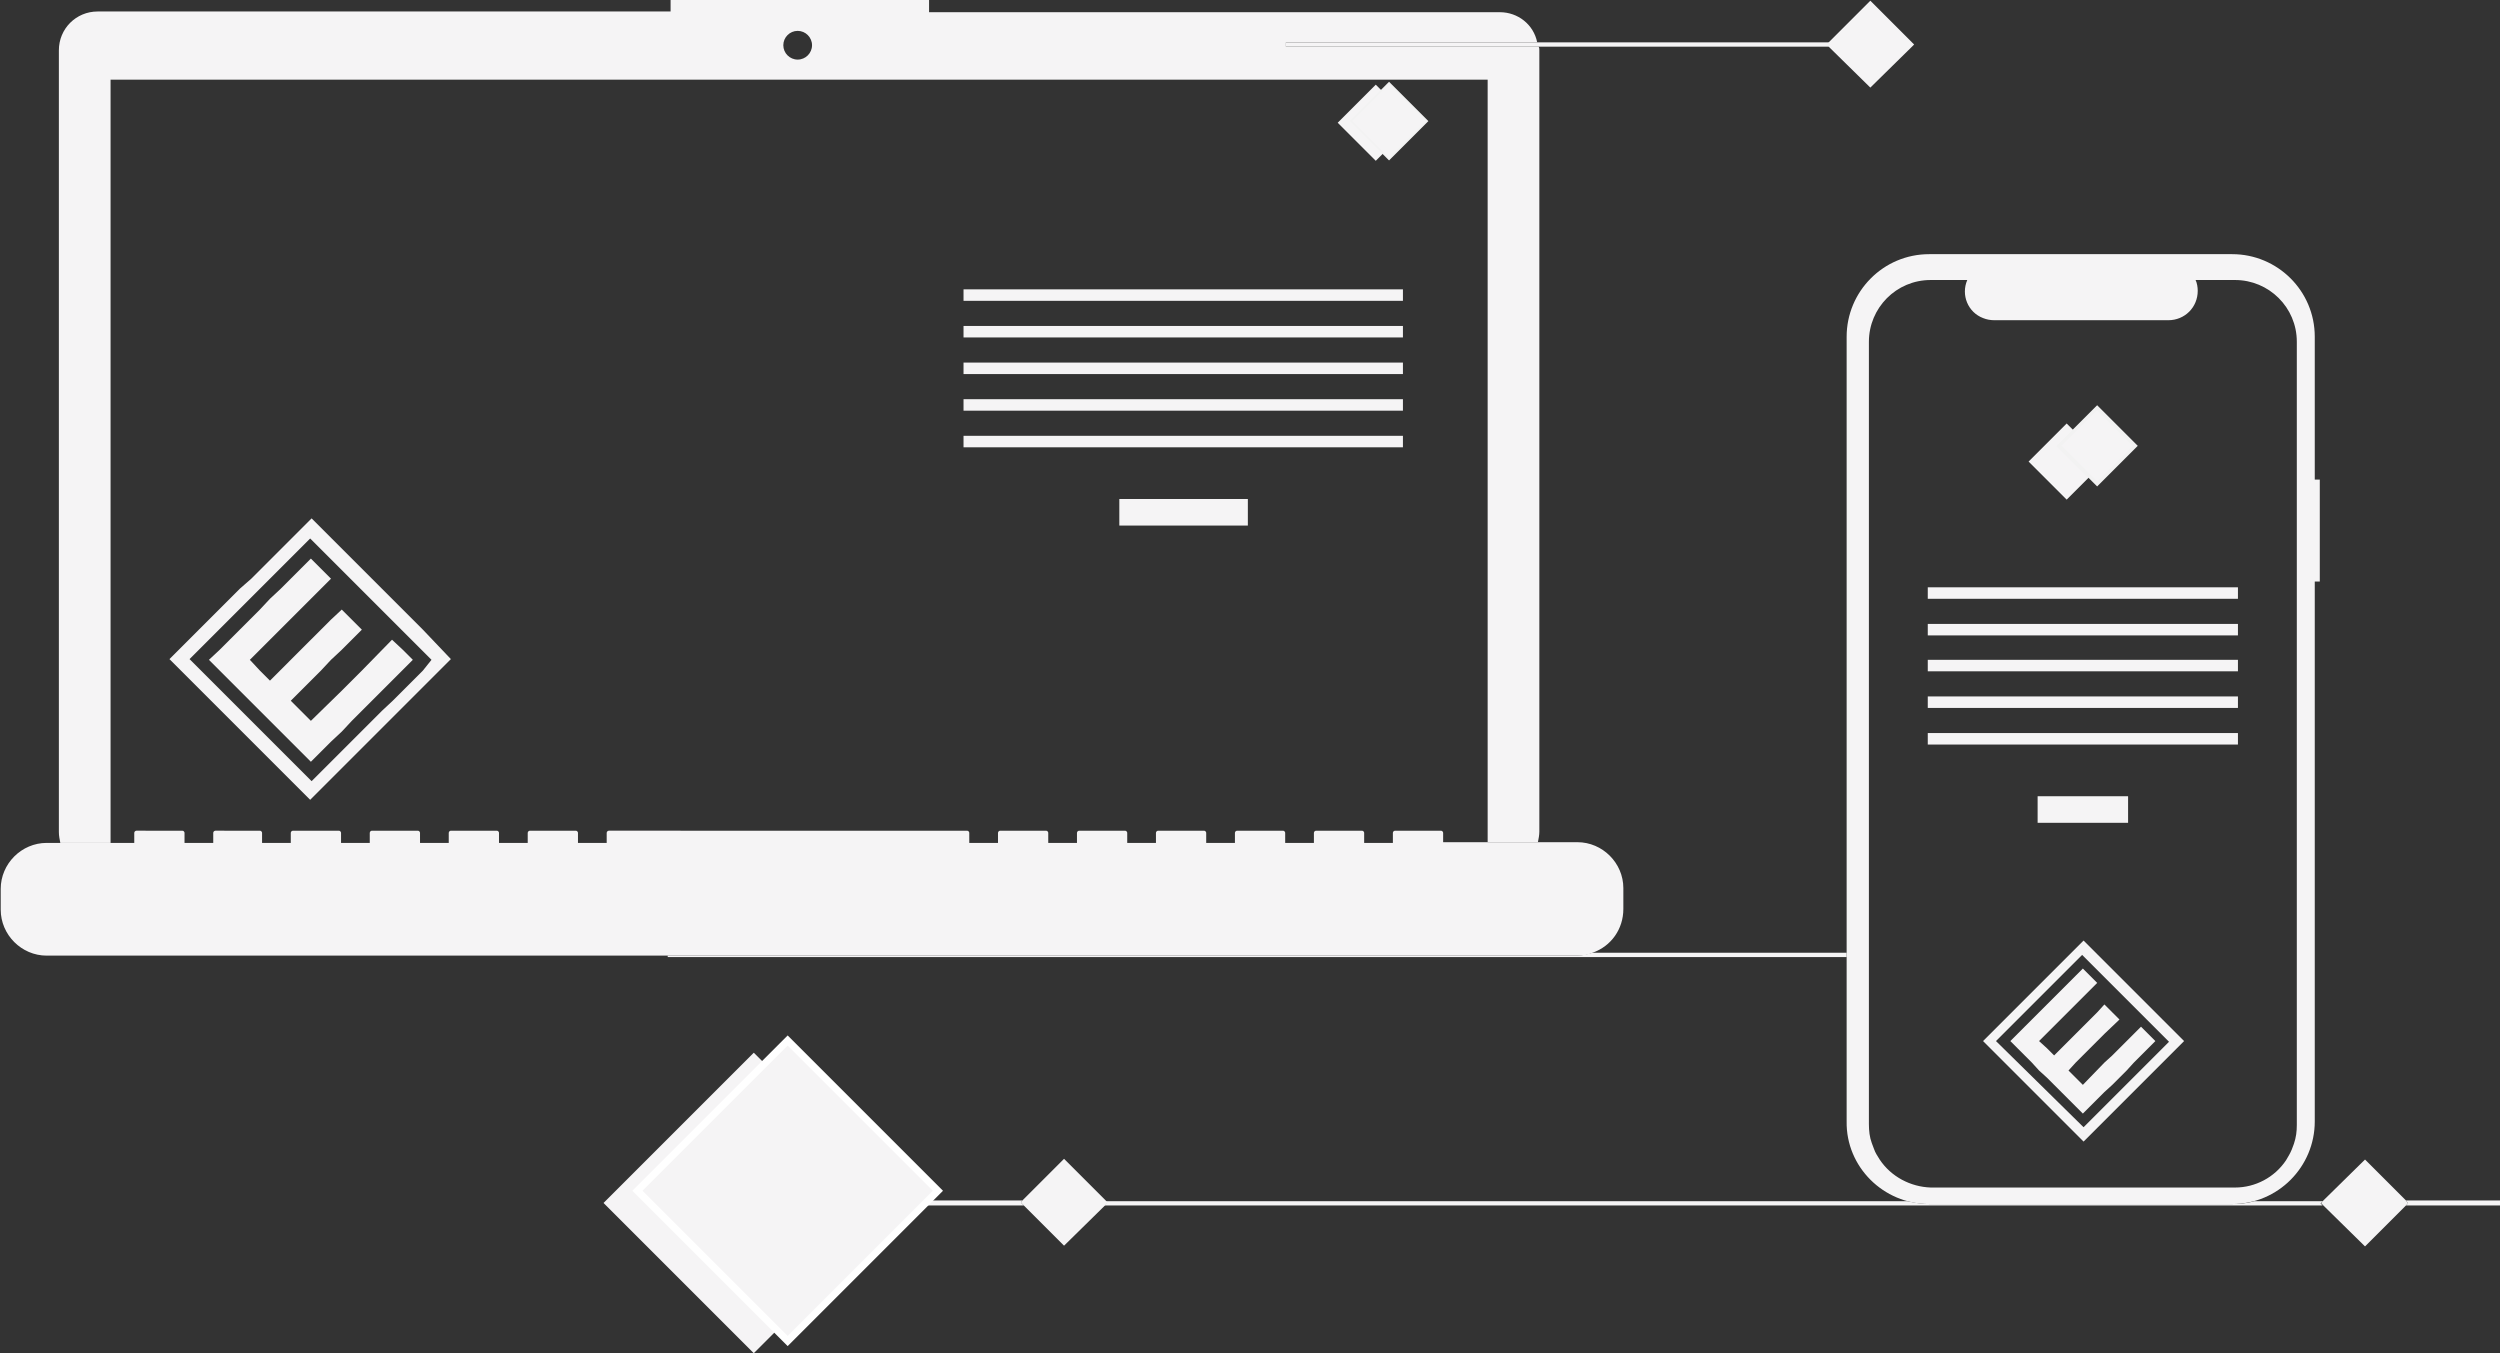 <?xml version="1.0" encoding="utf-8"?>
<!-- Generator: Adobe Illustrator 26.0.0, SVG Export Plug-In . SVG Version: 6.00 Build 0)  -->
<svg version="1.1" id="Capa_1" xmlns="http://www.w3.org/2000/svg" xmlns:xlink="http://www.w3.org/1999/xlink" x="0px" y="0px"
	 viewBox="0 0 348.2 188.5" style="enable-background:new 0 0 348.2 188.5;" xml:space="preserve">
<rect x="0" y="0" width="348.2" height="188.5" fill="#333333" stroke="none"/>
<style type="text/css">
	.st0{fill:#F5F4F5;}
	.st1{fill:#F5F4F5;stroke:#F2F2F2;stroke-width:0.25;stroke-miterlimit:10;}
	.st2{fill:#F5F4F5;stroke:#F2F2F2;stroke-width:0.5;stroke-miterlimit:10;}
	.st3{opacity:0.1;fill:#F5F4F5;enable-background:new    ;}
	.st4{fill:#F5F4F5;stroke:#FFFFFF;stroke-miterlimit:10;}
</style>
<path class="st0" d="M221.8,132.7c-0.7,0.2-1.4,0.4-2.1,0.4H93v0.2h164.2v-0.6H221.8z"/>
<path class="st0" d="M15.4,11.1h191.8v106.2h7c0.1-0.5,0.2-1,0.2-1.5V7c0-0.2,0-0.3-0.1-0.5h-35.2V5.9h35c-0.5-2.5-2.7-4.2-5.2-4.2
	h-79.5V0H93.4v1.6H13.6c-3,0-5.4,2.4-5.4,5.4l0,0l0,0v108.9c0,0.5,0.1,1,0.2,1.5h7L15.4,11.1z M111.1,4.3c1.1,0,2,0.9,2,2
	s-0.9,2-2,2s-2-0.9-2-2S110,4.3,111.1,4.3z"/>
<rect x="155.9" y="69.5" class="st0" width="17.9" height="3.7"/>
<rect x="134.2" y="40.3" class="st0" width="61.2" height="1.6"/>
<rect x="134.2" y="45.4" class="st0" width="61.2" height="1.6"/>
<rect x="134.2" y="50.5" class="st0" width="61.2" height="1.6"/>
<rect x="134.2" y="55.6" class="st0" width="61.2" height="1.6"/>
<rect x="134.2" y="60.7" class="st0" width="61.2" height="1.6"/>
<rect x="187.9" y="13.3" transform="matrix(0.707 -0.707 0.707 0.707 44.066 140.537)" class="st0" width="7.5" height="7.5"/>
<rect x="189.7" y="13.1" transform="matrix(0.707 -0.707 0.707 0.707 44.786 141.722)" class="st1" width="7.5" height="7.5"/>
<path class="st0" d="M221.8,132.7c2.6-0.9,4.3-3.3,4.3-6.1v-2.9c0-3.5-2.9-6.4-6.4-6.4H201V116c0-0.1-0.1-0.3-0.3-0.3h-6.4
	c-0.1,0-0.3,0.1-0.3,0.3v1.4h-4V116c0-0.1-0.1-0.3-0.3-0.3h-6.4c-0.1,0-0.3,0.1-0.3,0.3v1.4h-4V116c0-0.1-0.1-0.3-0.3-0.3h-6.4
	c-0.1,0-0.3,0.1-0.3,0.3c0,0,0,0,0,0v1.4h-4V116c0-0.1-0.1-0.3-0.3-0.3h-6.4c-0.1,0-0.3,0.1-0.3,0.3v1.4h-4V116
	c0-0.1-0.1-0.3-0.3-0.3h-6.4c-0.1,0-0.3,0.1-0.3,0.3v1.4h-4V116c0-0.1-0.1-0.3-0.3-0.3h-6.4c-0.1,0-0.3,0.1-0.3,0.3v1.4h-4V116
	c0-0.1-0.1-0.3-0.3-0.3H84.8c-0.1,0-0.3,0.1-0.3,0.3v1.4h-4V116c0-0.1-0.1-0.3-0.3-0.3h-6.4c-0.1,0-0.3,0.1-0.3,0.3v1.4h-4V116
	c0-0.1-0.1-0.3-0.3-0.3h-6.4c-0.1,0-0.3,0.1-0.3,0.3v1.4h-4V116c0-0.1-0.1-0.3-0.3-0.3h-6.4c-0.1,0-0.3,0.1-0.3,0.3v1.4h-4V116
	c0-0.1-0.1-0.3-0.3-0.3h-6.4c-0.1,0-0.3,0.1-0.3,0.3v1.4h-4V116c0-0.1-0.1-0.3-0.3-0.3H30c-0.1,0-0.3,0.1-0.3,0.3v1.4h-4V116
	c0-0.1-0.1-0.3-0.3-0.3H19c-0.1,0-0.3,0.1-0.3,0.3v1.4H6.5c-3.5,0-6.4,2.9-6.4,6.4v2.9c0,3.5,2.9,6.4,6.4,6.4c0,0,0,0,0,0h213.3
	C220.5,133.1,221.2,133,221.8,132.7z"/>
<polygon class="st0" points="179.1,6.5 214.3,6.5 257.1,6.5 257.1,5.9 214.2,5.9 179.1,5.9 "/>
<polygon class="st0" points="335.1,167.2 335.4,167.6 335.1,167.9 348.2,167.9 348.2,167.2 "/>
<path class="st0" d="M323.6,167.3H314c-1,0.3-2.1,0.4-3.1,0.4h-42.2c-1.1,0-2.1-0.2-3.1-0.4H154l0.2,0.2l-0.4,0.4h169.7l-0.3-0.3
	L323.6,167.3z"/>
<polygon class="st0" points="142.4,167.2 124.1,167.2 124.1,167.9 142.6,167.9 142.2,167.5 "/>
<polygon class="st0" points="154,167.2 148.2,161.4 142.4,167.2 142.2,167.5 142.6,167.9 148.2,173.5 153.9,167.9 154.3,167.5 "/>
<polygon class="st0" points="266.3,5.9 260.5,0.1 254.7,5.9 254.5,6.2 254.8,6.6 260.5,12.2 266.2,6.6 266.6,6.2 "/>
<polygon class="st0" points="335.1,167.2 329.4,161.5 323.6,167.2 323.3,167.6 323.6,167.9 329.4,173.6 335.1,167.9 335.4,167.6 "/>
<path class="st0" d="M268.7,167.7h42.2c6.4,0,11.5-5.2,11.5-11.5l0,0V81h0.7V66.8h-0.7V46.9c0-6.4-5.2-11.5-11.5-11.5h-42.2
	c-6.4,0-11.5,5.2-11.5,11.5l0,0v109.3C257.1,162.5,262.3,167.7,268.7,167.7z M261.8,161.5c-0.3-0.5-0.6-0.9-0.8-1.5
	c-0.1-0.3-0.2-0.5-0.3-0.8c-0.3-0.8-0.4-1.7-0.4-2.6l0,0V47.6c0-4.7,3.8-8.6,8.6-8.6c0,0,0,0,0,0h5.1c-0.9,2.1,0.1,4.5,2.2,5.3
	c0.5,0.2,1,0.3,1.6,0.3H302c2.3,0,4.1-1.8,4.1-4.1c0-0.5-0.1-1.1-0.3-1.5h5.5c4.7,0,8.6,3.8,8.6,8.6c0,0,0,0,0,0v109.1l0,0
	c0,0.9-0.1,1.7-0.4,2.6c-0.1,0.3-0.2,0.5-0.3,0.8c-0.2,0.5-0.5,1-0.8,1.5c-1.6,2.4-4.3,3.8-7.1,3.8h-42.4
	C266.1,165.3,263.4,163.9,261.8,161.5L261.8,161.5z"/>
<rect x="283.8" y="110.9" class="st0" width="12.6" height="3.7"/>
<rect x="268.5" y="81.8" class="st0" width="43.2" height="1.6"/>
<rect x="268.5" y="86.9" class="st0" width="43.2" height="1.6"/>
<rect x="268.5" y="91.9" class="st0" width="43.2" height="1.6"/>
<rect x="268.5" y="97" class="st0" width="43.2" height="1.6"/>
<rect x="268.5" y="102.1" class="st0" width="43.2" height="1.6"/>
<rect x="284.1" y="60.5" transform="matrix(0.707 -0.707 0.707 0.707 38.911 222.372)" class="st0" width="7.5" height="7.5"/>
<rect x="288.4" y="58.3" transform="matrix(0.707 -0.707 0.707 0.707 41.672 224.777)" class="st2" width="7.5" height="7.5"/>
<path class="st0" d="M260.3,156.7c0,0.9,0.1,1.7,0.4,2.6C260.4,158.4,260.3,157.6,260.3,156.7z"/>
<path class="st3" d="M260.3,156.7c0,0.9,0.1,1.7,0.4,2.6C260.4,158.4,260.3,157.6,260.3,156.7z"/>
<path class="st0" d="M319.9,156.7L319.9,156.7c0,0.9-0.1,1.7-0.4,2.6C319.8,158.4,319.9,157.6,319.9,156.7z"/>
<path class="st3" d="M319.9,156.7L319.9,156.7c0,0.9-0.1,1.7-0.4,2.6C319.8,158.4,319.9,157.6,319.9,156.7z"/>
<rect x="90.2" y="152.8" transform="matrix(0.707 -0.707 0.707 0.707 -87.742 123.291)" class="st0" width="29.6" height="29.6"/>
<rect x="94.9" y="151.1" transform="matrix(0.707 -0.707 0.707 0.707 -85.143 126.117)" class="st4" width="29.6" height="29.6"/>
<g>
	<path class="st0" d="M58.9,87.7l-1.4-1.4l-1.4-1.4l-4.2-4.2l-1.4-1.4L49,77.8l-1.4-1.4l-1.4-1.4l-1.4-1.4l-1.4-1.4l-1.4,1.4
		l-1.4,1.4l-1.4,1.4l-4.2,4.2L33.4,82L32,83.4l-1.4,1.4l-1.4,1.4l-1.4,1.4l-1.4,1.4l-1.4,1.4l-1.4,1.4l1.4,1.4l4.2,4.2l1.4,1.4
		l1.4,1.4l4.2,4.2l1.4,1.4l1.4,1.4l1.4,1.4l1.4,1.4l1.4,1.4l1.4-1.4l1.4-1.4l4.2-4.2l1.4-1.4l1.4-1.4l1.4-1.4l1.4-1.4l1.4-1.4
		l1.4-1.4l1.4-1.4l1.4-1.4l1.4-1.4L58.9,87.7z M58.9,93.4l-1.4,1.4l-1.4,1.4l-1.4,1.4L53.2,99l-1.4,1.4l-1.4,1.4l-1.4,1.4l-1.4,1.4
		l-1.4,1.4l-1.4,1.4l-1.4,1.4l-17-17l1.4-1.4l1.4-1.4l1.4-1.4l1.4-1.4l1.4-1.4l1.4-1.4l1.4-1.4l1.4-1.4l1.4-1.4l1.4-1.4l1.4-1.4
		l1.4-1.4l2.8,2.8l1.4,1.4l1.4,1.4l11.3,11.3L58.9,93.4z"/>
	<polygon class="st0" points="29.1,91.9 30.6,90.5 34.8,86.3 36.2,84.9 37.6,83.4 39.1,82 40.5,80.6 41.9,79.2 43.3,77.8 44.7,79.2 
		46.1,80.6 34.8,91.9 36.2,93.4 37.6,94.8 40.5,91.9 41.9,90.5 43.3,89.1 44.7,87.7 46.1,86.3 47.6,84.9 49,86.3 50.4,87.7 
		47.6,90.5 46.1,91.9 44.7,93.4 43.3,94.8 41.9,96.2 40.5,97.6 41.9,99 43.3,100.4 47.6,96.2 49,94.8 50.4,93.4 54.6,89.1 
		56.1,90.5 57.5,91.9 53.2,96.2 51.8,97.6 50.4,99 49,100.4 47.6,101.9 46.1,103.3 44.7,104.7 43.3,106.1 36.2,99 34.8,97.6 
		33.4,96.2 32,94.8 30.6,93.4 	"/>
</g>
<g>
	<path class="st0" d="M301.2,142l-1-1l-1-1l-3-3l-1-1l-1-1l-1-1l-1-1l-1-1l-1-1l-1,1l-1,1l-1,1l-3,3l-1,1l-1,1l-1,1l-1,1l-1,1l-1,1
		l-1,1l-1,1l1,1l3,3l1,1l1,1l3,3l1,1l1,1l1,1l1,1l1,1l1-1l1-1l3-3l1-1l1-1l1-1l1-1l1-1l1-1l1-1l1-1l1-1L301.2,142z M301.2,146l-1,1
		l-1,1l-1,1l-1,1l-1,1l-1,1l-1,1l-1,1l-1,1l-1,1l-1,1L278,145l1-1l1-1l1-1l1-1l1-1l1-1l1-1l1-1l1-1l1-1l1-1l1-1l2,2l1,1l1,1l8.1,8.1
		L301.2,146z"/>
	<polygon class="st0" points="280,145 281,144 284,141 285.1,139.9 286.1,138.9 287.1,137.9 288.1,136.9 289.1,135.9 290.1,134.9 
		291.1,135.9 292.1,136.9 284,145 285.1,146 286.1,147 288.1,145 289.1,144 290.1,143 291.1,142 292.1,141 293.1,139.9 294.2,141 
		295.2,142 293.1,144 292.1,145 291.1,146 290.1,147 289.1,148 288.1,149.1 289.1,150.1 290.1,151.1 293.1,148 294.2,147 295.2,146 
		298.2,143 299.2,144 300.2,145 297.2,148 296.2,149.1 295.2,150.1 294.2,151.1 293.1,152.1 292.1,153.1 291.1,154.1 290.1,155.1 
		285.1,150.1 284,149.1 283,148 282,147 281,146 	"/>
</g>
</svg>
